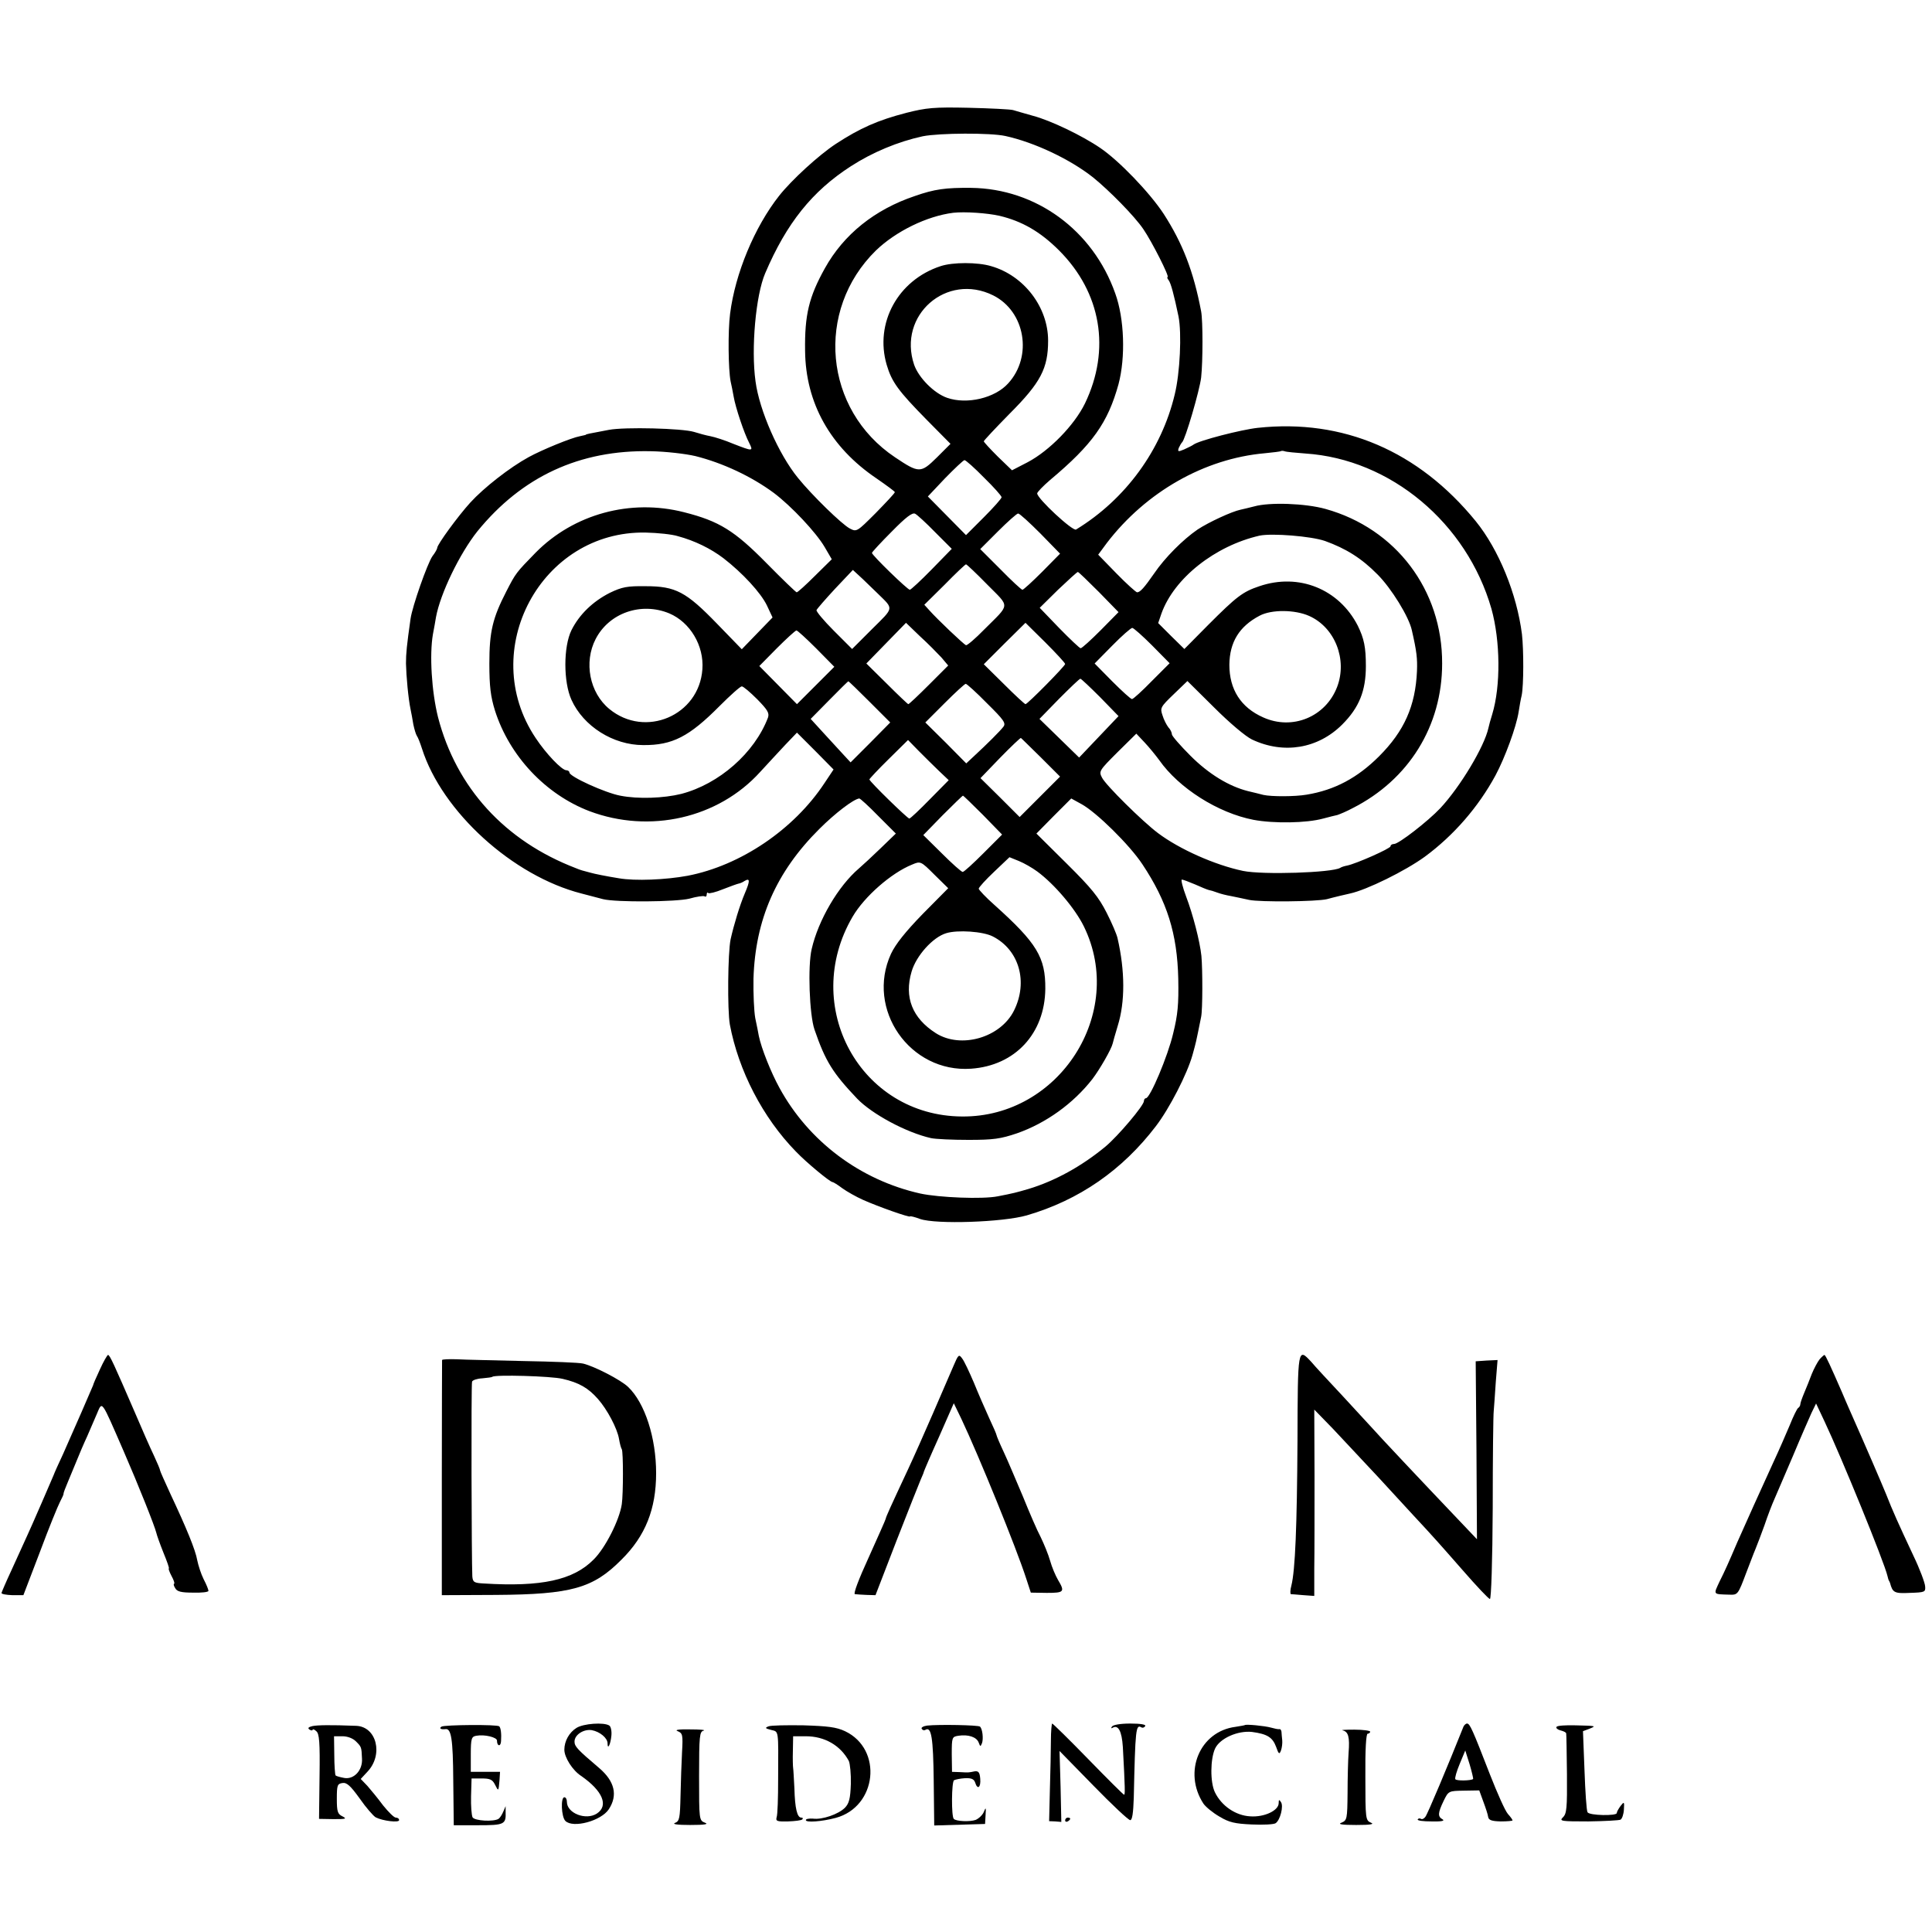 <?xml version="1.0" standalone="no"?>
<!DOCTYPE svg PUBLIC "-//W3C//DTD SVG 20010904//EN"
 "http://www.w3.org/TR/2001/REC-SVG-20010904/DTD/svg10.dtd">
<svg version="1.0" xmlns="http://www.w3.org/2000/svg"
 width="760pt" height="760pt" viewBox="0 0 760 760"
 preserveAspectRatio="xMidYMid meet">
<g transform="translate(0,760) scale(0.1,-0.1)"
fill="#000000" stroke="none">
<path d="M3565 7156 c-112 -29 -182 -60 -277 -122 -67 -44 -174 -142 -223
-204 -97 -123 -173 -306 -193 -464 -9 -70 -7 -220 2 -266 3 -14 9 -41 12 -60
7 -42 41 -144 61 -182 17 -34 15 -34 -62 -4 -33 14 -74 27 -90 30 -17 3 -46
11 -65 17 -46 14 -272 20 -335 8 -80 -15 -90 -17 -90 -19 0 -1 -11 -3 -24 -6
-33 -6 -148 -53 -201 -82 -75 -41 -176 -120 -230 -179 -49 -54 -130 -165 -130
-178 0 -4 -8 -19 -19 -33 -20 -29 -79 -197 -86 -246 -15 -106 -18 -136 -18
-176 1 -48 9 -138 18 -180 3 -14 8 -41 11 -60 4 -19 10 -39 14 -45 4 -5 13
-28 20 -50 79 -248 357 -501 628 -570 34 -9 72 -19 84 -22 51 -13 289 -11 340
2 28 8 55 12 60 9 4 -3 8 0 8 7 0 7 3 10 6 6 3 -3 29 3 58 15 28 11 56 21 61
22 6 1 16 5 23 10 23 14 23 1 2 -48 -20 -47 -43 -123 -56 -181 -11 -53 -13
-278 -3 -335 34 -181 129 -366 260 -500 40 -42 134 -120 144 -120 3 0 21 -11
38 -24 18 -13 55 -34 82 -46 58 -26 185 -71 185 -65 0 2 18 -2 39 -10 63 -22
326 -13 420 14 206 60 376 178 508 351 53 69 123 205 144 280 15 55 12 41 34
150 6 28 6 187 1 240 -6 57 -33 162 -60 233 -14 37 -21 67 -17 67 5 0 28 -9
52 -19 24 -11 49 -21 54 -22 6 -1 20 -5 33 -10 13 -5 37 -11 55 -14 18 -4 50
-10 71 -15 42 -9 265 -7 306 3 25 7 80 20 90 22 66 14 218 89 295 145 114 84
211 196 278 320 37 69 82 191 91 250 3 19 8 49 12 65 8 40 8 178 1 240 -20
158 -91 333 -182 445 -225 276 -522 403 -857 367 -65 -7 -232 -50 -253 -66 -5
-4 -22 -12 -37 -19 -24 -10 -26 -9 -21 6 4 9 10 19 13 22 12 9 69 204 75 255
7 65 7 222 0 260 -30 158 -73 268 -147 383 -55 84 -176 210 -250 260 -70 48
-195 108 -263 126 -33 9 -69 20 -80 23 -11 3 -90 7 -175 9 -136 3 -166 0 -245
-20z m390 -91 c114 -25 254 -91 345 -163 63 -51 163 -152 198 -204 33 -48 104
-188 95 -188 -3 0 -1 -6 4 -12 9 -12 21 -57 39 -143 13 -66 6 -222 -15 -307
-52 -218 -193 -412 -388 -531 -13 -8 -153 122 -153 142 0 5 23 29 51 53 167
140 227 225 269 377 28 106 23 258 -13 357 -88 249 -312 412 -567 415 -100 1
-144 -5 -221 -32 -158 -53 -280 -151 -354 -284 -63 -113 -80 -184 -78 -325 2
-205 99 -379 281 -502 39 -27 72 -51 72 -54 0 -4 -34 -40 -75 -82 -74 -74 -75
-75 -102 -61 -31 16 -148 130 -204 199 -76 93 -152 266 -167 380 -18 129 1
339 38 425 84 197 185 323 337 421 85 55 186 97 283 118 66 13 267 14 325 1z
m-23 -314 c88 -21 160 -62 234 -136 166 -166 204 -390 102 -602 -42 -86 -140
-186 -225 -231 l-62 -32 -56 54 c-30 30 -55 57 -55 60 0 3 46 52 101 108 123
123 152 179 152 288 0 132 -95 256 -224 293 -53 16 -151 16 -199 0 -168 -55
-260 -224 -212 -388 20 -68 46 -103 157 -216 l94 -95 -54 -54 c-63 -62 -70
-62 -164 1 -280 187 -316 578 -75 814 78 75 200 135 304 148 45 5 134 -1 182
-12z m-25 -313 c126 -63 156 -240 59 -346 -52 -58 -162 -84 -240 -57 -52 18
-112 79 -130 130 -66 195 128 364 311 273z m-1172 -632 c108 -27 221 -80 309
-145 69 -52 166 -155 200 -213 l28 -48 -66 -65 c-36 -36 -68 -65 -72 -65 -3 0
-56 51 -118 114 -127 129 -187 166 -325 201 -211 54 -434 -7 -584 -159 -77
-79 -78 -80 -115 -152 -54 -105 -67 -158 -67 -284 0 -90 5 -130 22 -185 57
-179 199 -330 372 -396 237 -89 506 -28 671 154 30 33 75 81 100 108 l45 47
72 -72 72 -73 -36 -54 c-120 -182 -330 -324 -538 -364 -86 -16 -207 -21 -270
-10 -50 8 -99 18 -112 22 -31 8 -39 10 -58 18 -279 107 -470 316 -542 594 -25
100 -34 245 -20 326 4 22 10 52 12 67 17 93 93 250 163 338 175 215 402 321
682 315 59 -1 136 -10 175 -19z m2400 10 c335 -22 635 -273 732 -611 35 -126
37 -303 3 -415 -6 -19 -13 -44 -15 -54 -16 -73 -110 -230 -189 -315 -49 -52
-164 -141 -182 -141 -8 0 -14 -4 -14 -9 0 -9 -136 -69 -171 -76 -11 -2 -23 -6
-27 -9 -32 -19 -304 -28 -382 -12 -110 23 -250 85 -335 149 -60 45 -205 188
-220 218 -13 25 -11 28 61 100 l74 73 32 -34 c18 -19 44 -51 58 -70 77 -110
231 -208 371 -235 80 -15 209 -13 274 5 22 6 47 12 56 14 9 3 36 14 60 27 221
112 352 323 352 569 1 289 -182 531 -459 608 -79 22 -220 27 -280 10 -20 -5
-44 -11 -54 -13 -34 -7 -125 -49 -169 -78 -57 -39 -129 -111 -171 -173 -39
-56 -55 -74 -67 -74 -4 0 -41 33 -81 74 l-72 74 34 46 c154 201 384 332 621
353 33 3 62 7 63 8 2 2 9 2 15 0 7 -3 44 -6 82 -9z m-1264 -95 c38 -37 69 -72
69 -77 0 -5 -32 -41 -70 -79 l-70 -70 -75 76 -75 76 67 71 c38 39 72 71 77 72
5 0 40 -31 77 -69z m-192 -215 l65 -65 -79 -81 c-43 -44 -82 -80 -86 -80 -9 0
-149 136 -149 145 0 3 35 41 78 84 56 57 81 76 92 70 8 -4 44 -37 79 -73z
m414 -5 l77 -79 -70 -71 c-39 -39 -74 -71 -78 -71 -4 0 -43 36 -86 80 l-80 80
70 70 c38 38 74 70 79 70 6 0 45 -36 88 -79z m-1427 -10 c67 -18 130 -49 180
-87 75 -58 147 -136 171 -186 l22 -47 -61 -63 -60 -62 -97 100 c-122 126 -163
148 -281 148 -73 1 -93 -3 -141 -26 -67 -34 -120 -85 -151 -147 -32 -65 -32
-204 0 -274 47 -104 164 -178 282 -178 115 -1 181 33 301 154 42 42 81 77 87
77 6 0 33 -23 61 -51 41 -42 48 -54 42 -72 -53 -139 -192 -261 -341 -300 -69
-17 -169 -21 -240 -7 -59 11 -200 75 -200 91 0 5 -6 9 -12 9 -18 0 -80 65
-121 127 -231 345 22 816 433 808 47 -1 104 -7 126 -14z m2546 -19 c83 -30
144 -68 207 -132 54 -54 124 -167 135 -220 19 -83 22 -111 20 -160 -6 -137
-50 -236 -149 -335 -85 -85 -175 -133 -285 -151 -46 -8 -139 -8 -170 -1 -14 4
-41 10 -61 15 -75 19 -154 67 -226 139 -40 40 -73 78 -73 84 0 7 -6 20 -14 28
-7 9 -18 30 -23 47 -10 29 -8 33 44 83 l54 52 105 -104 c61 -61 124 -114 149
-126 125 -59 260 -36 355 59 67 67 93 133 93 230 0 74 -7 108 -32 159 -74 144
-232 208 -387 155 -66 -22 -90 -41 -201 -152 l-94 -95 -52 51 -51 51 13 38
c50 139 211 266 386 306 49 10 202 -2 257 -21z m-1328 -172 c90 -91 91 -73
-12 -176 -35 -36 -68 -64 -72 -62 -9 3 -114 103 -144 137 l-20 22 80 79 c43
44 81 80 84 80 3 0 41 -36 84 -80z m-430 -36 c62 -61 64 -52 -23 -138 l-79
-79 -72 72 c-39 39 -70 76 -68 81 2 5 35 43 73 84 l70 74 39 -36 c21 -20 48
-46 60 -58z m869 7 l77 -79 -70 -71 c-39 -39 -74 -71 -79 -71 -4 0 -42 36 -85
80 l-76 79 72 71 c40 38 75 70 78 70 3 0 40 -36 83 -79z m-1690 -84 c82 -35
137 -127 130 -220 -13 -182 -225 -272 -366 -156 -78 64 -101 184 -54 275 53
103 179 147 290 101z m2517 -10 c101 -45 151 -171 110 -279 -45 -118 -176
-172 -291 -120 -88 39 -133 110 -133 207 1 89 39 151 119 193 47 25 139 24
195 -1z m-1447 -163 l27 -32 -76 -76 c-42 -42 -78 -76 -81 -76 -2 0 -40 36
-84 80 l-81 80 78 80 78 80 55 -53 c31 -28 68 -66 84 -83z m487 -26 c0 -8
-148 -158 -156 -158 -3 0 -41 35 -85 79 l-79 78 82 82 82 81 78 -77 c43 -43
78 -81 78 -85z m342 73 l69 -70 -70 -70 c-38 -39 -73 -71 -78 -71 -5 0 -40 32
-78 70 l-69 70 69 70 c38 39 74 70 79 70 5 0 40 -31 78 -69z m-1321 -12 l71
-72 -73 -73 -74 -74 -74 75 -74 75 69 70 c38 38 72 69 77 70 4 0 39 -32 78
-71z m1117 -192 l72 -74 -77 -81 -78 -82 -78 76 -78 76 77 79 c43 43 80 79 84
79 3 0 38 -33 78 -73z m-907 -18 l81 -81 -78 -79 -78 -78 -25 27 c-14 15 -50
54 -79 86 l-53 58 73 74 c40 41 74 74 75 74 2 0 40 -37 84 -81z m462 -6 c66
-65 75 -78 64 -92 -13 -17 -64 -68 -115 -115 l-31 -29 -80 81 -81 80 76 76
c42 42 79 76 83 76 4 0 42 -34 84 -77z m212 -213 l75 -75 -79 -79 -80 -80 -77
77 -77 76 78 81 c43 44 80 79 81 77 2 -1 37 -36 79 -77z m-402 -52 l39 -37
-74 -75 c-41 -42 -77 -76 -81 -76 -7 0 -157 146 -157 154 0 2 34 39 76 80 l76
75 41 -42 c23 -23 59 -59 80 -79z m174 -174 l75 -77 -73 -73 c-41 -41 -77 -74
-82 -74 -5 0 -42 33 -82 73 l-73 72 76 78 c42 42 78 77 80 77 2 0 37 -34 79
-76z m-412 -4 l69 -69 -60 -58 c-33 -32 -71 -67 -85 -79 -82 -70 -160 -204
-186 -317 -16 -67 -9 -259 11 -317 43 -125 72 -171 168 -272 59 -61 193 -133
290 -155 18 -4 85 -7 148 -7 98 0 126 4 191 26 114 40 221 117 296 213 29 38
75 118 80 140 1 5 10 37 20 70 29 93 29 215 -1 345 -3 14 -22 59 -43 100 -31
61 -59 96 -157 193 l-119 118 68 69 69 69 40 -22 c59 -32 190 -161 240 -237
97 -146 137 -272 141 -450 2 -101 -2 -142 -20 -215 -21 -90 -91 -255 -107
-255 -4 0 -8 -5 -8 -11 0 -18 -103 -139 -151 -179 -94 -78 -200 -136 -303
-167 -48 -14 -59 -17 -121 -29 -60 -12 -231 -5 -305 11 -236 53 -439 205 -554
416 -33 60 -71 155 -81 204 -2 11 -8 43 -14 70 -5 28 -8 97 -7 155 7 232 89
420 259 589 62 62 134 117 157 120 3 1 37 -30 75 -69z m625 -218 c68 -50 150
-147 184 -217 166 -340 -97 -750 -479 -747 -401 2 -637 434 -431 786 46 79
152 172 234 205 33 14 34 14 88 -40 l54 -53 -100 -101 c-69 -71 -107 -119
-125 -157 -100 -218 74 -469 315 -452 173 12 290 138 292 314 1 124 -33 180
-200 330 -34 30 -61 59 -62 64 0 5 27 35 61 67 l60 57 37 -15 c20 -8 53 -27
72 -41z m-174 -256 c103 -53 139 -178 83 -291 -53 -107 -209 -152 -308 -89
-92 59 -125 141 -95 242 18 62 83 135 136 151 45 14 146 7 184 -13z"/>
<path d="M393 2213 c-15 -32 -27 -60 -27 -63 -2 -6 -80 -185 -118 -270 -17
-36 -34 -74 -38 -85 -5 -11 -17 -40 -28 -65 -11 -25 -27 -63 -37 -85 -20 -47
-49 -110 -100 -222 -21 -45 -38 -85 -39 -89 -1 -5 19 -8 43 -9 l43 0 65 170
c35 94 71 182 79 197 8 15 15 30 14 33 0 3 7 22 16 43 8 20 24 57 34 82 10 25
29 70 43 100 13 30 30 70 38 88 22 51 15 61 106 -148 57 -131 122 -294 128
-320 2 -9 14 -43 28 -78 14 -34 24 -62 21 -62 -2 0 2 -13 11 -30 9 -16 13 -30
10 -30 -3 0 -2 -8 4 -17 7 -14 24 -18 70 -18 34 -1 61 2 61 7 0 5 -8 25 -19
46 -10 20 -21 54 -25 74 -7 41 -43 128 -105 260 -22 48 -41 90 -41 93 0 4 -11
30 -24 58 -14 29 -48 106 -76 172 -81 187 -98 225 -105 225 -3 0 -18 -26 -32
-57z"/>
<path d="M3750 2225 c-12 -27 -48 -111 -80 -185 -32 -74 -76 -173 -98 -220
-72 -154 -86 -185 -88 -195 -1 -5 -32 -74 -67 -152 -39 -85 -61 -143 -54 -144
7 -1 27 -2 46 -3 l35 -1 83 215 c46 118 89 226 95 240 6 14 12 27 12 30 1 4
27 65 60 138 l58 132 30 -62 c69 -146 216 -507 255 -628 l18 -55 63 -1 c68 0
72 4 44 51 -10 17 -24 50 -31 75 -7 25 -24 66 -37 93 -14 26 -45 98 -70 160
-26 61 -59 140 -75 174 -16 34 -29 65 -29 68 0 3 -13 33 -29 67 -16 35 -43 97
-60 139 -18 42 -38 85 -46 95 -13 18 -15 16 -35 -31z"/>
<path d="M5104 1932 c-2 -338 -9 -509 -24 -569 -5 -18 -5 -33 -2 -34 4 0 26
-2 50 -4 l42 -3 0 107 c1 58 1 223 1 366 l-1 260 73 -75 c39 -42 119 -127 177
-189 58 -63 120 -130 138 -150 82 -88 103 -112 196 -218 54 -62 102 -113 107
-113 5 0 10 150 11 358 0 196 2 368 4 382 1 14 5 64 8 113 l7 87 -43 -2 -43
-3 3 -350 2 -350 -76 80 c-141 148 -317 335 -333 354 -9 10 -62 67 -117 127
-56 60 -113 121 -126 137 -53 57 -53 56 -54 -311z"/>
<path d="M7158 2253 c-8 -10 -22 -36 -31 -58 -8 -22 -22 -56 -30 -75 -8 -19
-15 -39 -15 -44 0 -5 -4 -12 -9 -15 -4 -3 -19 -33 -32 -66 -14 -33 -42 -98
-64 -145 -40 -87 -118 -260 -143 -317 -35 -82 -48 -111 -70 -155 -24 -52 -27
-49 40 -51 32 -1 33 0 66 88 13 33 28 74 35 90 7 17 23 59 36 95 12 36 30 83
40 105 10 22 42 99 73 170 30 72 63 147 72 167 l18 37 33 -70 c67 -142 235
-553 248 -609 2 -8 4 -16 5 -17 2 -2 3 -6 5 -10 10 -38 17 -42 78 -39 59 2 62
3 60 26 -1 14 -21 68 -46 120 -60 128 -82 177 -107 241 -18 44 -79 186 -146
337 -8 17 -20 47 -28 65 -44 101 -65 147 -69 147 -2 0 -11 -8 -19 -17z"/>
<path d="M1739 2250 c0 -3 -1 -212 -1 -465 l0 -460 213 1 c297 2 382 26 494
139 94 93 136 199 136 340 0 139 -44 276 -110 339 -29 28 -132 81 -177 92 -16
4 -121 8 -234 10 -113 3 -231 5 -263 7 -31 1 -57 0 -58 -3z m474 -74 c65 -15
101 -36 139 -79 37 -42 76 -116 83 -157 3 -18 8 -37 11 -41 6 -10 6 -175 0
-216 -9 -62 -65 -173 -111 -218 -80 -81 -206 -108 -432 -94 -38 2 -43 5 -45
28 -3 57 -5 757 -1 766 2 6 20 12 40 13 21 2 38 4 40 6 9 9 230 3 276 -8z"/>
<path d="M1229 810 c-16 -4 -20 -8 -11 -14 6 -4 12 -4 12 0 0 3 7 1 14 -6 12
-9 15 -43 13 -178 l-2 -167 57 -1 c48 0 54 1 35 11 -19 9 -22 19 -22 69 0 53
2 59 22 62 17 3 32 -11 68 -61 25 -36 54 -69 63 -74 27 -14 92 -22 92 -11 0 6
-6 10 -13 10 -7 0 -29 22 -50 48 -20 27 -48 61 -62 77 l-26 27 26 28 c64 67
37 178 -44 181 -103 4 -152 3 -172 -1z m171 -60 c22 -22 22 -22 24 -68 3 -46
-32 -83 -70 -76 -16 3 -31 7 -34 10 -2 3 -5 39 -5 80 l-1 74 33 0 c20 0 41 -8
53 -20z"/>
<path d="M1737 808 c-11 -7 -3 -12 15 -10 23 4 30 -38 31 -202 l2 -176 96 0
c103 0 110 3 108 53 l0 22 -9 -21 c-5 -12 -13 -25 -19 -29 -20 -12 -93 -8
-102 6 -4 8 -7 45 -6 83 l2 70 40 0 c32 0 42 -4 52 -24 14 -28 14 -28 18 18
l2 32 -58 0 -57 0 0 69 c0 63 3 70 22 73 32 6 81 -6 81 -19 0 -23 15 -25 16
-2 2 29 -1 52 -7 58 -8 8 -215 6 -227 -1z"/>
<path d="M2268 803 c-29 -18 -48 -52 -48 -86 0 -30 32 -81 66 -103 85 -59 109
-117 62 -148 -43 -28 -118 1 -118 46 0 10 -4 18 -10 18 -15 0 -12 -77 4 -93
30 -30 141 0 171 46 36 55 23 110 -38 162 -86 73 -97 85 -97 104 0 27 36 50
68 45 32 -6 62 -31 62 -52 0 -28 12 -3 15 30 2 18 -2 36 -8 40 -21 14 -102 8
-129 -9z"/>
<path d="M3023 809 c-15 -6 -13 -8 10 -14 31 -8 29 5 28 -193 0 -73 -2 -141
-6 -151 -4 -15 2 -17 45 -16 27 1 53 4 56 8 4 4 2 7 -4 7 -16 0 -25 36 -27
115 -2 38 -4 75 -5 80 -1 6 -2 36 -1 68 l1 57 50 0 c74 0 136 -36 169 -97 5
-11 9 -52 8 -91 -2 -58 -7 -76 -23 -93 -26 -26 -90 -48 -126 -43 -16 1 -28 -1
-28 -6 0 -10 62 -6 118 9 162 44 186 270 36 341 -34 16 -68 20 -163 23 -66 1
-128 0 -138 -4z"/>
<path d="M3647 812 c-15 -2 -25 -8 -21 -13 3 -5 9 -7 14 -4 24 15 31 -31 33
-200 l2 -176 100 3 100 3 2 35 c2 31 1 32 -7 12 -5 -12 -20 -26 -32 -31 -22
-8 -77 -6 -86 4 -10 9 -9 146 1 152 6 3 25 7 43 8 25 1 35 -3 40 -17 9 -30 23
-20 20 15 -2 25 -7 31 -22 29 -24 -5 -23 -5 -59 -3 l-30 1 -1 69 c0 67 1 69
26 73 39 6 72 -5 80 -27 6 -16 7 -17 13 -2 6 17 2 56 -8 65 -6 6 -162 9 -208
4z"/>
<path d="M4134 753 c0 -38 -2 -124 -4 -193 l-3 -124 24 -1 24 -2 -3 140 -4
139 133 -136 c73 -75 138 -136 145 -136 8 0 12 28 14 88 6 271 8 290 30 277 5
-3 11 -1 15 5 4 6 -17 10 -59 10 -38 0 -68 -5 -72 -12 -4 -6 -3 -8 2 -5 23 14
37 -13 41 -75 9 -165 9 -188 5 -188 -3 0 -66 63 -141 140 -75 77 -139 140
-142 140 -2 0 -5 -30 -5 -67z"/>
<path d="M4897 814 c-1 -1 -18 -4 -37 -7 -141 -18 -207 -178 -126 -302 9 -13
37 -36 63 -51 38 -23 61 -28 127 -31 45 -2 87 0 94 5 18 12 32 67 21 83 -7 11
-9 10 -9 -4 0 -29 -56 -56 -112 -52 -57 3 -113 41 -139 95 -19 40 -18 131 1
172 19 40 89 71 145 65 60 -8 81 -21 95 -59 10 -29 13 -30 19 -14 4 11 6 29 5
40 -1 12 -3 27 -3 34 -1 6 -4 11 -8 10 -5 -1 -19 2 -33 6 -25 7 -98 14 -103
10z"/>
<path d="M5757 808 c-61 -153 -142 -346 -150 -355 -5 -7 -13 -11 -17 -8 -5 3
-11 2 -13 -2 -3 -5 22 -8 54 -8 38 -1 54 2 44 8 -20 11 -19 25 4 73 19 39 20
39 79 40 l61 1 16 -44 c9 -24 18 -51 19 -60 2 -13 14 -17 49 -18 26 0 47 2 47
4 0 3 -8 14 -18 25 -11 12 -42 82 -71 156 -69 178 -79 200 -90 200 -5 0 -11
-6 -14 -12z m38 -206 c-7 -7 -66 -8 -70 -1 -3 4 5 31 17 60 l22 53 17 -54 c9
-30 15 -57 14 -58z"/>
<path d="M6123 807 c-3 -5 4 -11 16 -14 12 -3 22 -8 22 -12 1 -3 2 -75 3 -160
1 -134 -1 -156 -16 -170 -15 -15 -7 -16 100 -16 64 1 122 4 127 7 6 4 12 21
13 40 2 31 1 32 -13 14 -8 -11 -15 -23 -15 -28 0 -12 -108 -10 -115 3 -4 6 -9
80 -12 165 l-6 154 24 9 c30 12 29 12 -54 14 -38 1 -71 -1 -74 -6z"/>
<path d="M2666 790 c19 -8 21 -14 17 -82 -2 -40 -5 -118 -6 -172 -2 -89 -4
-100 -22 -107 -12 -5 11 -8 60 -8 58 0 74 3 58 9 -23 9 -23 12 -23 184 0 158
2 175 18 178 9 3 -14 5 -53 5 -45 1 -63 -2 -49 -7z"/>
<path d="M5282 793 c22 -5 28 -26 23 -88 -2 -27 -4 -99 -4 -158 -1 -102 -2
-108 -24 -117 -16 -6 1 -9 58 -9 56 0 73 3 58 9 -21 9 -22 14 -22 179 -1 109
3 171 9 171 5 0 10 4 10 8 0 4 -28 8 -62 8 -35 0 -55 -1 -46 -3z"/>
<path d="M4190 439 c0 -5 5 -7 10 -4 6 3 10 8 10 11 0 2 -4 4 -10 4 -5 0 -10
-5 -10 -11z"/>
</g>
</svg>
